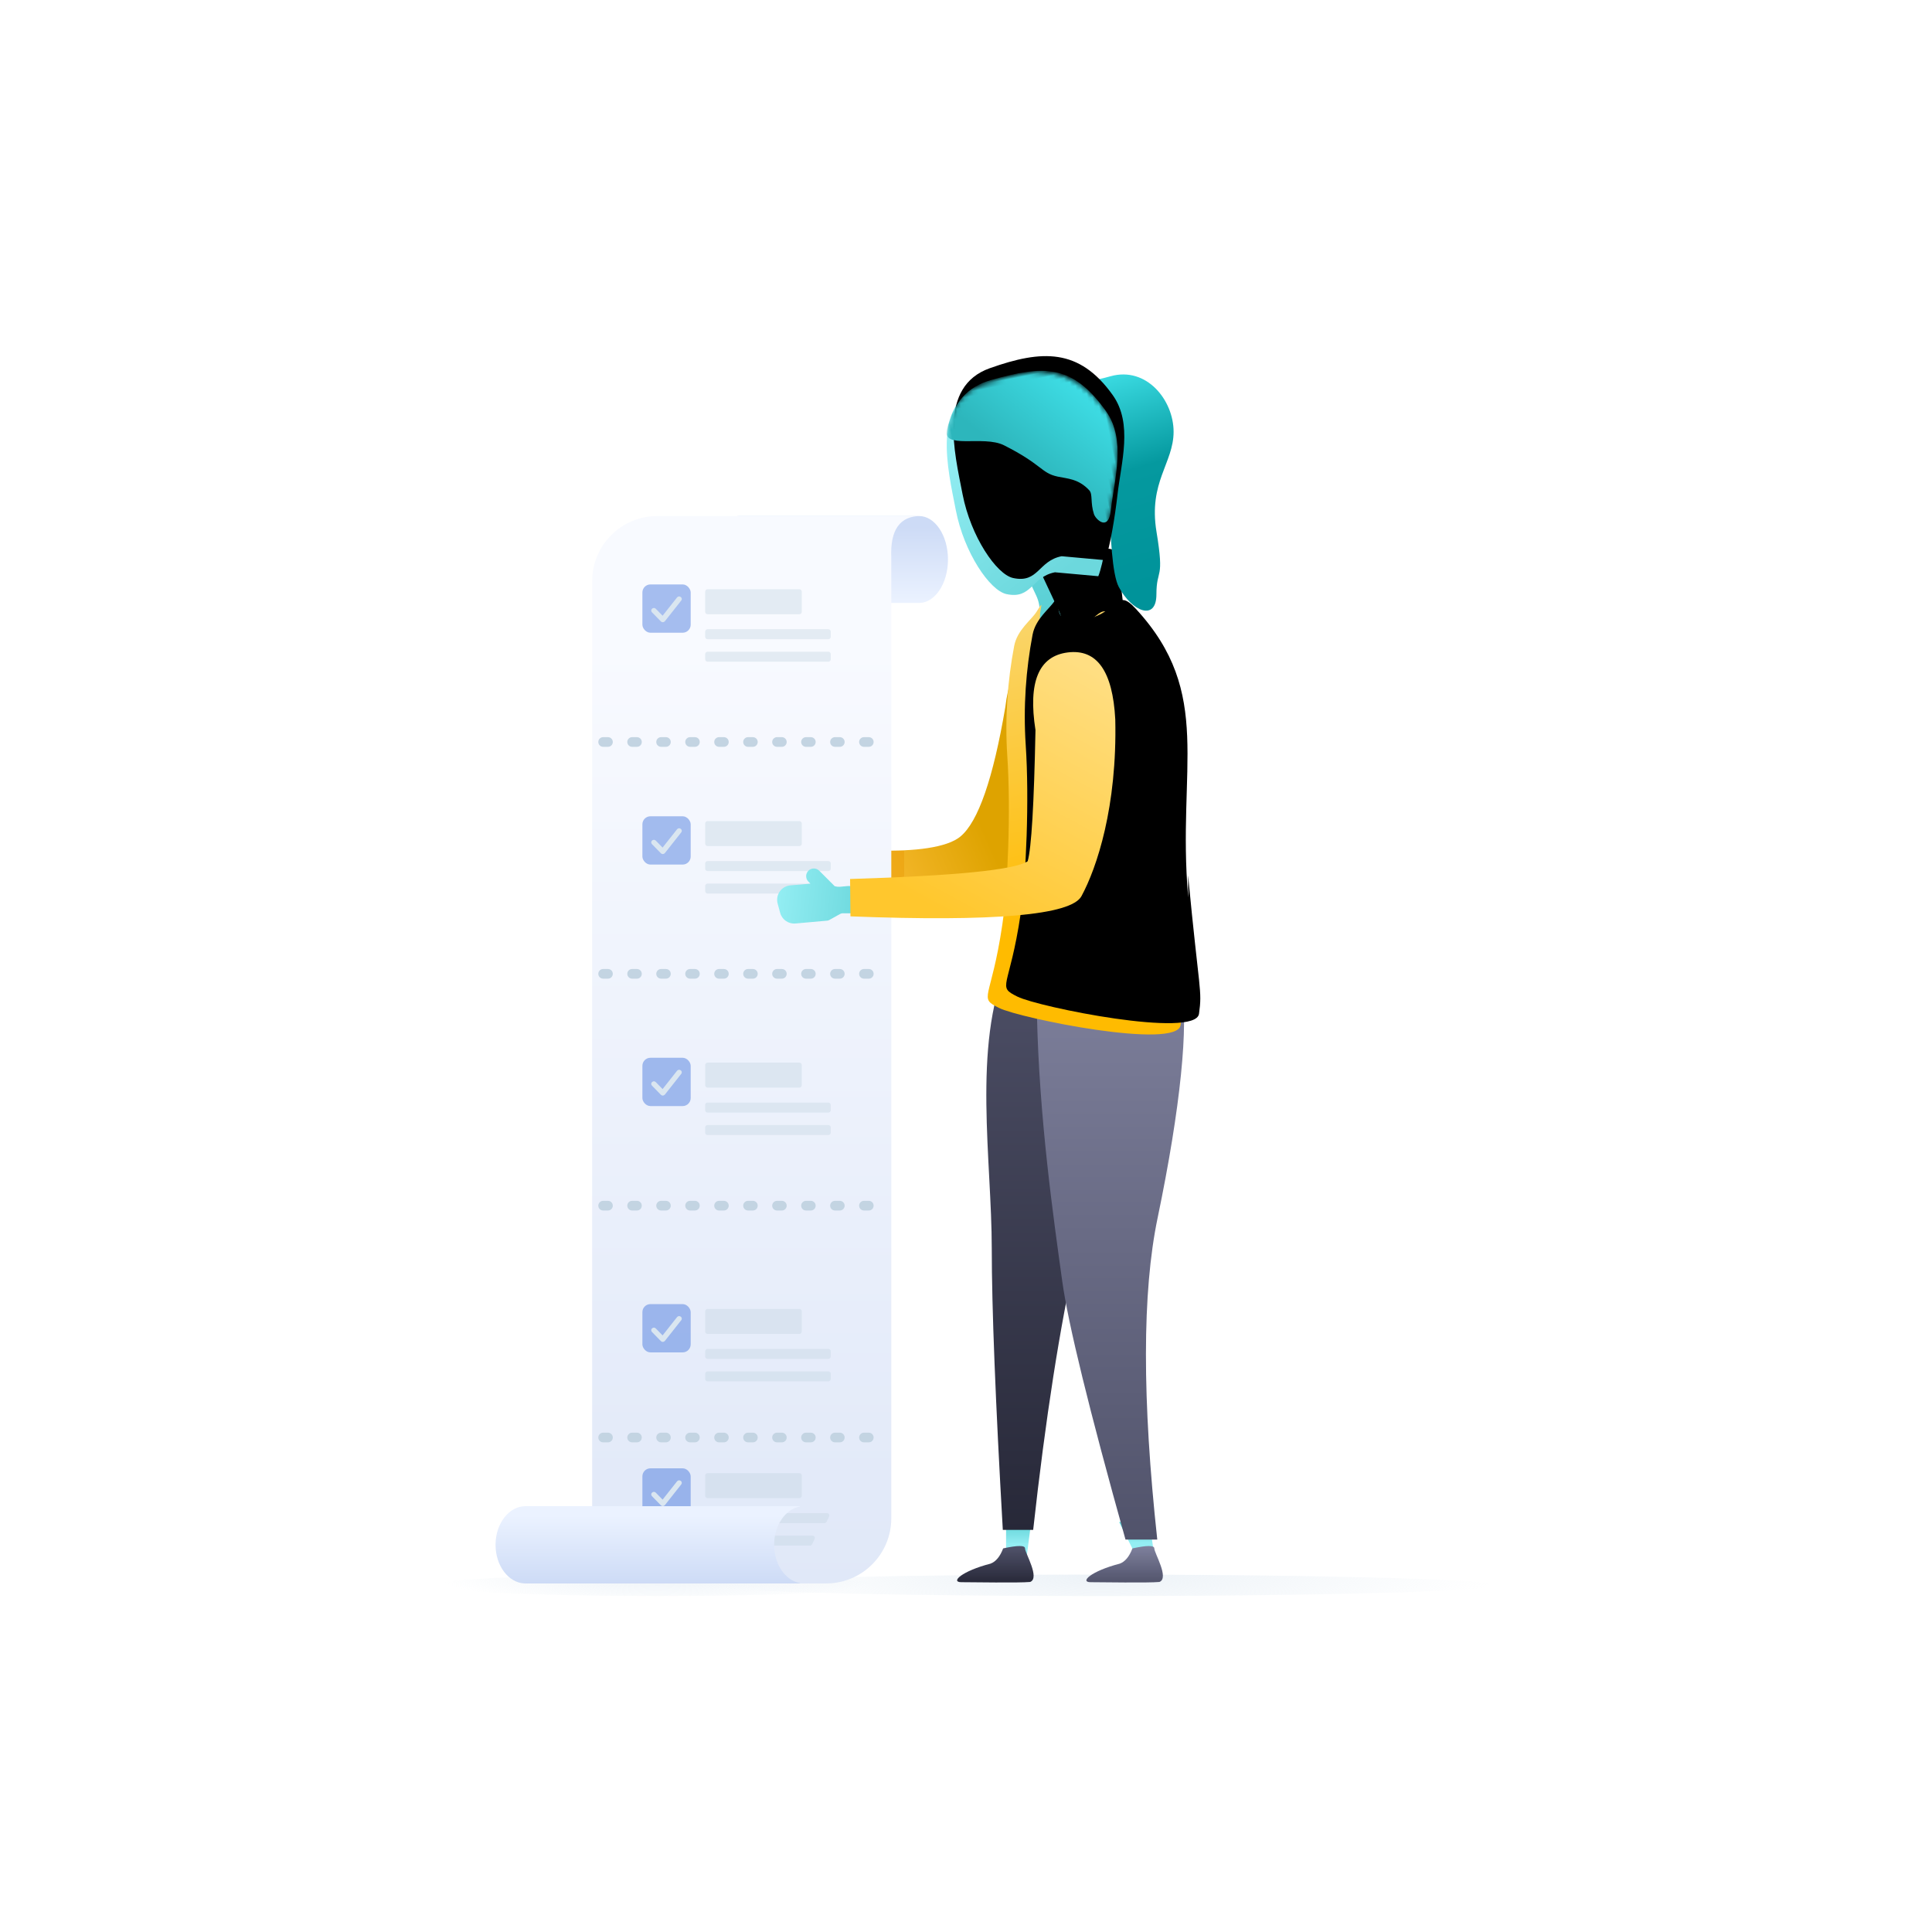 <svg xmlns="http://www.w3.org/2000/svg" xmlns:xlink="http://www.w3.org/1999/xlink" width="400" height="400" viewBox="0 0 400 400">
  <defs>
    <radialGradient id="disburse-a" cx="50%" cy="0%" r="1845.324%" fx="50%" fy="0%" gradientTransform="matrix(-.027 0 0 -.141 .514 0)">
      <stop offset="0%" stop-color="#DAE6F0"/>
      <stop offset="100%" stop-color="#DAE6F0" stop-opacity="0"/>
    </radialGradient>
    <radialGradient id="disburse-b" cx="50%" cy="0%" r="1035.971%" fx="50%" fy="0%" gradientTransform="matrix(-.048 0 0 -.141 .524 0)">
      <stop offset="0%" stop-color="#DAE6F0"/>
      <stop offset="100%" stop-color="#DAE6F0" stop-opacity="0"/>
    </radialGradient>
    <linearGradient id="disburse-c" x1="0%" x2="100%" y1="50%" y2="56.617%">
      <stop offset="0%" stop-color="#94EEF3"/>
      <stop offset="100%" stop-color="#6CD8DD"/>
    </linearGradient>
    <linearGradient id="disburse-d" x1="36.798%" x2="55.835%" y1="87.128%" y2="50%">
      <stop offset="0%" stop-color="#FCBE3A"/>
      <stop offset="100%" stop-color="#DEA300"/>
    </linearGradient>
    <linearGradient id="disburse-e" x1="61.045%" x2="61.045%" y1="73.924%" y2="35.913%">
      <stop offset="0%" stop-color="#94EEF3"/>
      <stop offset="100%" stop-color="#6CD8DD"/>
    </linearGradient>
    <linearGradient id="disburse-f" x1="61.045%" x2="61.045%" y1="73.924%" y2="35.913%">
      <stop offset="0%" stop-color="#94EEF3"/>
      <stop offset="100%" stop-color="#6CD8DD"/>
    </linearGradient>
    <linearGradient id="disburse-g" x1="50%" x2="50%" y1="0%" y2="100%">
      <stop offset="0%" stop-color="#52546C"/>
      <stop offset="100%" stop-color="#272838"/>
    </linearGradient>
    <linearGradient id="disburse-h" x1="50%" x2="50%" y1="0%" y2="100%">
      <stop offset="0%" stop-color="#80829E"/>
      <stop offset="100%" stop-color="#51536B"/>
    </linearGradient>
    <linearGradient id="disburse-i" x1="50%" x2="50%" y1="0%" y2="100%">
      <stop offset="0%" stop-color="#52546C"/>
      <stop offset="100%" stop-color="#272838"/>
    </linearGradient>
    <linearGradient id="disburse-j" x1="50%" x2="50%" y1="0%" y2="100%">
      <stop offset="0%" stop-color="#80829E"/>
      <stop offset="100%" stop-color="#51536B"/>
    </linearGradient>
    <linearGradient id="disburse-k" x1="50%" x2="50%" y1="27.951%" y2="100%">
      <stop offset="0%" stop-color="#60D3D8"/>
      <stop offset="100%" stop-color="#53CCD1"/>
    </linearGradient>
    <path id="disburse-l" d="M13.044,35.855 L25.436,35.855 C26.496,35.855 27.356,36.715 27.356,37.775 C27.356,37.824 27.354,37.873 27.35,37.921 L26.462,49.582 C26.454,49.691 26.455,49.801 26.465,49.91 L27.307,58.743 C27.408,59.799 26.633,60.736 25.578,60.837 C25.517,60.842 25.456,60.845 25.396,60.845 L13.053,60.845 C11.993,60.845 11.133,59.986 11.133,58.925 C11.133,58.765 11.153,58.605 11.193,58.449 L13.27,50.331 C13.587,49.091 13.59,47.791 13.277,46.549 L11.182,38.245 C10.923,37.217 11.546,36.173 12.575,35.914 C12.728,35.875 12.886,35.855 13.044,35.855 Z"/>
    <filter id="disburse-m" width="119.5%" height="116%" x="-8.6%" y="-8%" filterUnits="objectBoundingBox">
      <feOffset dx="4" dy="4" in="SourceAlpha" result="shadowOffsetInner1"/>
      <feComposite in="shadowOffsetInner1" in2="SourceAlpha" k2="-1" k3="1" operator="arithmetic" result="shadowInnerInner1"/>
      <feColorMatrix in="shadowInnerInner1" values="0 0 0 0 0.188   0 0 0 0 0.761   0 0 0 0 0.788  0 0 0 0.98 0"/>
    </filter>
    <linearGradient id="disburse-n" x1="50%" x2="53.705%" y1="1.803%" y2="87.165%">
      <stop offset="0%" stop-color="#3EDFE6"/>
      <stop offset="46.501%" stop-color="#05999F"/>
      <stop offset="100%" stop-color="#00939A"/>
    </linearGradient>
    <linearGradient id="disburse-p" x1="26.27%" x2="52.962%" y1="21.572%" y2="90.965%">
      <stop offset="0%" stop-color="#94EEF3"/>
      <stop offset="100%" stop-color="#6CD8DD"/>
    </linearGradient>
    <path id="disburse-o" d="M26.659,45.074 C28.172,42.738 30.478,36.407 31.777,32.275 C33.798,25.851 37.762,18.459 34.742,11.826 C29.778,0.927 22.128,-0.177 10.842,1.51 C-0.444,3.198 0.312,17.154 0.312,26.068 C0.312,34.982 4.04,43.685 7.274,45.074 C12.239,47.206 13.039,42.564 18,42.564 L26.659,45.074 Z"/>
    <filter id="disburse-q" width="108.4%" height="106.7%" x="-4.2%" y="-3.4%" filterUnits="objectBoundingBox">
      <feOffset dx="2" dy="-3" in="SourceAlpha" result="shadowOffsetInner1"/>
      <feComposite in="shadowOffsetInner1" in2="SourceAlpha" k2="-1" k3="1" operator="arithmetic" result="shadowInnerInner1"/>
      <feColorMatrix in="shadowInnerInner1" values="0 0 0 0 0.188   0 0 0 0 0.761   0 0 0 0 0.788  0 0 0 0.2 0"/>
    </filter>
    <linearGradient id="disburse-r" x1="87.239%" x2="42.535%" y1="18.051%" y2="55.27%">
      <stop offset="0%" stop-color="#3FE0E8"/>
      <stop offset="100%" stop-color="#2DB6BC"/>
    </linearGradient>
    <linearGradient id="disburse-t" x1="54.381%" x2="50%" y1="70.23%" y2="7.359%">
      <stop offset="0%" stop-color="#FB0"/>
      <stop offset="100%" stop-color="#FAD466"/>
    </linearGradient>
    <path id="disburse-u" d="M116.44,56.128 C115.199,57.782 112.125,59.509 111.191,62.815 C109.219,69.794 107.951,77.481 107.788,85.485 C107.56,96.734 105.505,112.585 103.712,120.104 C100.039,135.508 97.34,134.615 101.54,137.182 C105.739,139.75 137.519,149.082 138.68,143.997 C139.811,139.044 139.115,139.71 138.928,115.386 C138.923,114.733 138.554,120.359 138.554,119.66 C138.554,92.886 147.588,78.276 132.974,59.352 C128.944,54.135 129.684,60.405 120.883,60.753 C113.157,61.059 119.967,51.427 116.44,56.128 Z"/>
    <filter id="disburse-v" width="109.5%" height="104.4%" x="-4.8%" y="-2.2%" filterUnits="objectBoundingBox">
      <feOffset dx="4" dy="-2" in="SourceAlpha" result="shadowOffsetInner1"/>
      <feComposite in="shadowOffsetInner1" in2="SourceAlpha" k2="-1" k3="1" operator="arithmetic" result="shadowInnerInner1"/>
      <feColorMatrix in="shadowInnerInner1" values="0 0 0 0 1   0 0 0 0 0.635   0 0 0 0 0.192  0 0 0 0.3 0"/>
    </filter>
    <linearGradient id="disburse-w" x1="50%" x2="50%" y1="100%" y2="12.515%">
      <stop offset="0%" stop-color="#EBF2FF"/>
      <stop offset="100%" stop-color="#CDDBF6"/>
    </linearGradient>
    <linearGradient id="disburse-x" x1="50%" x2="50%" y1="12.515%" y2="100%">
      <stop offset="0%" stop-color="#F8FAFF"/>
      <stop offset="100%" stop-color="#E0E8F8"/>
    </linearGradient>
    <linearGradient id="disburse-y" x1="50%" x2="50%" y1="12.515%" y2="100%">
      <stop offset="0%" stop-color="#EBF2FF"/>
      <stop offset="100%" stop-color="#CDDBF6"/>
    </linearGradient>
    <linearGradient id="disburse-z" x1="0%" x2="100%" y1="50%" y2="56.856%">
      <stop offset="0%" stop-color="#94EEF3"/>
      <stop offset="100%" stop-color="#6CD8DD"/>
    </linearGradient>
    <linearGradient id="disburse-A" x1="27.587%" x2="76.616%" y1="92.711%" y2="0%">
      <stop offset="0%" stop-color="#FFC72D"/>
      <stop offset="100%" stop-color="#FFDE82"/>
    </linearGradient>
  </defs>
  <g fill="none" fill-rule="evenodd">
    <rect width="400" height="400"/>
    <g transform="translate(90 70)">
      <ellipse cx="138.08" cy="258.224" fill="url(#disburse-a)" opacity=".5" rx="82.08" ry="2.224"/>
      <ellipse cx="46.08" cy="258.224" fill="url(#disburse-b)" opacity=".5" rx="46.08" ry="2.224"/>
      <g transform="translate(12)">
        <g transform="rotate(30 -29.57 159.533)">
          <path fill="url(#disburse-c)" d="M9.665,65.482 L12.814,68.631 C13.219,68.733 13.567,68.772 13.857,68.748 C14.196,68.721 14.739,68.671 15.483,68.599 C17.048,68.449 18.438,69.596 18.588,71.161 C18.591,71.182 18.592,71.204 18.594,71.226 L18.639,71.839 C18.725,73.02 17.837,74.047 16.657,74.133 C16.605,74.136 16.553,74.138 16.501,74.138 L14.45,74.138 C14.283,74.138 14.119,74.18 13.972,74.26 L11.67,75.514 C11.55,75.579 11.417,75.62 11.28,75.632 L4.673,76.214 C3.23,76.341 1.903,75.42 1.517,74.024 L1.025,72.24 C0.585,70.643 1.522,68.991 3.12,68.55 C3.3,68.5 3.485,68.468 3.672,68.452 L7.799,68.114 L7.416,67.731 C6.795,67.11 6.795,66.103 7.416,65.482 C8.037,64.861 9.044,64.861 9.665,65.482 Z" transform="rotate(-10 9.82 70.608)"/>
          <path fill="url(#disburse-d)" d="M46.385,19.663 C51.617,33.754 53.4,43.046 51.735,47.54 C49.237,54.282 30.218,63.668 16,67.946 L18.081,75.548 C47.21,67.297 62.828,59.682 64.935,52.702 C68.096,42.232 69.717,29.967 65.427,13.075 C61.244,2.229 56.121,-1.469 50.06,1.981 C43.999,5.431 42.774,11.325 46.385,19.663 Z"/>
        </g>
        <g transform="translate(105.88 242.304)">
          <polygon fill="url(#disburse-e)" points=".416 3.082 .416 9.698 4.72 9.698 5.875 .793"/>
          <polygon fill="url(#disburse-f)" points="23.826 2.817 26.971 9.11 30.97 8.745 29.883 1.647"/>
        </g>
        <g transform="translate(96.16 250.088)">
          <path fill="url(#disburse-g)" d="M9.531,0.491 C8.891,2.181 8.021,3.232 6.922,3.645 C0.89,5.209 -1.414,7.486 0.861,7.486 C3.136,7.486 12.743,7.66 15.124,7.438 C17.213,6.617 14.063,1.472 14.063,0.491 C14.063,-0.164 12.552,-0.164 9.531,0.491 Z"/>
          <path fill="url(#disburse-h)" d="M36.296,0.491 C35.655,2.181 34.785,3.232 33.687,3.645 C27.655,5.209 25.351,7.486 27.625,7.486 C29.9,7.486 39.507,7.66 41.888,7.438 C43.977,6.617 40.827,1.472 40.827,0.491 C40.827,-0.164 39.317,-0.164 36.296,0.491 Z"/>
        </g>
        <g transform="translate(101.56 115.536)">
          <path fill="url(#disburse-i)" d="M4.896,14.314 C8.011,3.653 14.172,-0.817 23.382,0.906 C32.591,2.629 36.141,7.92 34.033,16.779 C23.648,41.861 22.222,60.886 19.313,73.786 C15.891,88.964 12.902,108.107 10.347,131.216 L4.062,131.216 C2.536,104.507 1.774,85.088 1.774,72.957 C1.774,54.76 -2.244,31.006 4.896,14.314 Z"/>
          <path fill="url(#disburse-j)" d="M11.12,24.131 C11.422,15.625 15.98,10.97 24.794,10.167 C33.607,9.363 39.024,12.249 41.043,18.825 C42.566,26.486 40.896,43.645 36.106,66.651 C32.913,81.989 32.892,104.177 36.041,133.216 L29.463,133.216 C21.94,106.316 17.576,88.496 16.37,79.758 C14.562,66.651 11.574,46.051 11.12,24.131 Z"/>
        </g>
        <polygon fill="#E89700" points="82.518 106.154 85.194 106.154 85.194 111.512 82.518 111.958" opacity=".4"/>
        <g transform="rotate(-11 97.963 -465.5)">
          <use fill="url(#disburse-k)" xlink:href="#disburse-l"/>
          <use fill="#000" filter="url(#disburse-m)" xlink:href="#disburse-l"/>
          <path fill="url(#disburse-n)" d="M30.056,11.63 C34.179,9.839 35.997,10.19 35.509,12.682 C34.777,16.421 28.687,42.542 30.403,48.087 C32.12,53.632 36.675,56.561 37.748,51.08 C38.822,45.598 39.947,48.779 40.243,38.338 C40.54,27.896 46.416,25.087 47.668,18.695 C48.919,12.304 44.773,4.283 37.028,4.92 C29.284,5.558 31.853,3.922 26.868,2.959 C23.545,2.318 24.607,5.208 30.056,11.63 Z"/>
          <mask id="disburse-s" fill="#fff">
            <use xlink:href="#disburse-o"/>
          </mask>
          <use fill="url(#disburse-p)" xlink:href="#disburse-o"/>
          <use fill="#000" filter="url(#disburse-q)" xlink:href="#disburse-o"/>
          <g fill="url(#disburse-r)" mask="url(#disburse-s)">
            <path d="M30.878,32.275 C32.898,25.851 36.863,18.459 33.842,11.826 C28.879,0.927 23.042,-0.03 11.671,0.966 C6.577,1.413 3.273,4.04 0.824,9.194 C-1.121,13.285 7.935,11.765 11.794,14.759 C18.824,20.214 18.18,21.827 21.414,23.216 C23.319,24.034 25.611,24.48 27.328,27.276 C27.898,28.204 27.019,29.807 27.328,32.275 C27.478,33.464 29.578,36.407 30.878,32.275 Z" transform="translate(.9)"/>
          </g>
        </g>
        <g transform="rotate(-5 120.363 100.161)">
          <use fill="url(#disburse-t)" xlink:href="#disburse-u"/>
          <use fill="#000" filter="url(#disburse-v)" xlink:href="#disburse-u"/>
        </g>
        <g transform="translate(0 36)">
          <path fill="url(#disburse-w)" d="M56.268,18.837 C53.016,18.729 50.401,14.741 50.401,9.837 C50.401,4.866 53.087,0.837 56.401,0.837 L56.268,0.84 L56.268,0.837 L94.268,0.837 L94.268,0.838 L94.102,0.841 C90.878,0.995 88.296,4.964 88.296,9.837 C88.296,14.793 90.968,18.814 94.268,18.837 L94.268,18.837 L56.268,18.837 Z" transform="matrix(-1 0 0 1 144.67 0)"/>
          <path fill="url(#disburse-x)" d="M34.098,0.837 L88.598,0.837 L88.598,0.837 C84.307,0.837 82.284,3.704 82.532,9.44 L82.532,208.337 C82.532,215.793 76.487,221.837 69.032,221.837 L20.598,221.837 L20.598,221.837 L20.598,14.337 C20.598,6.881 26.642,0.837 34.098,0.837 Z"/>
          <g transform="translate(31 63)">
            <path fill="#C3D4E2" d="M38.5,13.931 C38.776,13.931 39,14.155 39,14.431 L39,15.5 C39,15.745 38.823,15.95 38.59,15.992 L38.5,16 L38.5,16 L13.5,16 C13.224,16 13,15.776 13,15.5 L13,14.431 C13,14.155 13.224,13.931 13.5,13.931 L38.5,13.931 Z M38.5,9.276 C38.776,9.276 39,9.5 39,9.776 L39,10.845 C39,11.121 38.776,11.345 38.5,11.345 L13.5,11.345 C13.224,11.345 13,11.121 13,10.845 L13,9.776 C13,9.5 13.224,9.276 13.5,9.276 L38.5,9.276 Z M32.5,1 C32.776,1 33,1.224 33,1.5 L33,5.672 C33,5.949 32.776,6.172 32.5,6.172 L13.5,6.172 C13.224,6.172 13,5.949 13,5.672 L13,1.5 C13,1.224 13.224,1 13.5,1 L32.5,1 Z" opacity=".4"/>
            <rect width="10" height="10" fill="#2A63D7" opacity=".4" rx="1.667"/>
            <path fill="#DAE6F0" d="M5.906,0.576 L5.939,0.598 C6.168,0.753 6.228,1.064 6.074,1.294 L6.051,1.324 L6.051,1.324 L2.683,5.588 L2.619,5.655 L2.619,5.655 C2.614,5.657 2.605,5.666 2.595,5.674 L2.565,5.699 C2.349,5.881 2.029,5.865 1.832,5.663 L-0.03,3.758 C-0.223,3.56 -0.22,3.243 -0.022,3.05 L0.006,3.025 L0.006,3.025 L0.036,2.999 C0.253,2.818 0.572,2.834 0.77,3.036 L2.183,4.481 L5.18,0.689 C5.356,0.468 5.672,0.418 5.906,0.576 Z" transform="translate(2 2)"/>
          </g>
          <g transform="translate(31 15)">
            <path fill="#C3D4E2" d="M38.5,13.931 C38.776,13.931 39,14.155 39,14.431 L39,15.5 C39,15.745 38.823,15.95 38.59,15.992 L38.5,16 L38.5,16 L13.5,16 C13.224,16 13,15.776 13,15.5 L13,14.431 C13,14.155 13.224,13.931 13.5,13.931 L38.5,13.931 Z M38.5,9.276 C38.776,9.276 39,9.5 39,9.776 L39,10.845 C39,11.121 38.776,11.345 38.5,11.345 L13.5,11.345 C13.224,11.345 13,11.121 13,10.845 L13,9.776 C13,9.5 13.224,9.276 13.5,9.276 L38.5,9.276 Z M32.5,1 C32.776,1 33,1.224 33,1.5 L33,5.672 C33,5.949 32.776,6.172 32.5,6.172 L13.5,6.172 C13.224,6.172 13,5.949 13,5.672 L13,1.5 C13,1.224 13.224,1 13.5,1 L32.5,1 Z" opacity=".4"/>
            <rect width="10" height="10" fill="#2A63D7" opacity=".4" rx="1.667"/>
            <path fill="#DAE6F0" d="M5.906,0.576 L5.939,0.598 C6.168,0.753 6.228,1.064 6.074,1.294 L6.051,1.324 L6.051,1.324 L2.683,5.588 L2.619,5.655 L2.619,5.655 C2.614,5.657 2.605,5.666 2.595,5.674 L2.565,5.699 C2.349,5.881 2.029,5.865 1.832,5.663 L-0.03,3.758 C-0.223,3.56 -0.22,3.243 -0.022,3.05 L0.006,3.025 L0.006,3.025 L0.036,2.999 C0.253,2.818 0.572,2.834 0.77,3.036 L2.183,4.481 L5.18,0.689 C5.356,0.468 5.672,0.418 5.906,0.576 Z" transform="translate(2 2)"/>
          </g>
          <g transform="translate(31 113)">
            <path fill="#C3D4E2" d="M38.5,13.931 C38.776,13.931 39,14.155 39,14.431 L39,15.5 C39,15.745 38.823,15.95 38.59,15.992 L38.5,16 L38.5,16 L13.5,16 C13.224,16 13,15.776 13,15.5 L13,14.431 C13,14.155 13.224,13.931 13.5,13.931 L38.5,13.931 Z M38.5,9.276 C38.776,9.276 39,9.5 39,9.776 L39,10.845 C39,11.121 38.776,11.345 38.5,11.345 L13.5,11.345 C13.224,11.345 13,11.121 13,10.845 L13,9.776 C13,9.5 13.224,9.276 13.5,9.276 L38.5,9.276 Z M32.5,1 C32.776,1 33,1.224 33,1.5 L33,5.672 C33,5.949 32.776,6.172 32.5,6.172 L13.5,6.172 C13.224,6.172 13,5.949 13,5.672 L13,1.5 C13,1.224 13.224,1 13.5,1 L32.5,1 Z" opacity=".4"/>
            <rect width="10" height="10" fill="#2A63D7" opacity=".4" rx="1.667"/>
            <path fill="#DAE6F0" d="M5.906,0.576 L5.939,0.598 C6.168,0.753 6.228,1.064 6.074,1.294 L6.051,1.324 L6.051,1.324 L2.683,5.588 L2.619,5.655 L2.619,5.655 C2.614,5.657 2.605,5.666 2.595,5.674 L2.565,5.699 C2.349,5.881 2.029,5.865 1.832,5.663 L-0.03,3.758 C-0.223,3.56 -0.22,3.243 -0.022,3.05 L0.006,3.025 L0.006,3.025 L0.036,2.999 C0.253,2.818 0.572,2.834 0.77,3.036 L2.183,4.481 L5.18,0.689 C5.356,0.468 5.672,0.418 5.906,0.576 Z" transform="translate(2 2)"/>
          </g>
          <g transform="translate(31 164)">
            <path fill="#C3D4E2" d="M38.5,13.931 C38.776,13.931 39,14.155 39,14.431 L39,15.5 C39,15.745 38.823,15.95 38.59,15.992 L38.5,16 L38.5,16 L13.5,16 C13.224,16 13,15.776 13,15.5 L13,14.431 C13,14.155 13.224,13.931 13.5,13.931 L38.5,13.931 Z M38.5,9.276 C38.776,9.276 39,9.5 39,9.776 L39,10.845 C39,11.121 38.776,11.345 38.5,11.345 L13.5,11.345 C13.224,11.345 13,11.121 13,10.845 L13,9.776 C13,9.5 13.224,9.276 13.5,9.276 L38.5,9.276 Z M32.5,1 C32.776,1 33,1.224 33,1.5 L33,5.672 C33,5.949 32.776,6.172 32.5,6.172 L13.5,6.172 C13.224,6.172 13,5.949 13,5.672 L13,1.5 C13,1.224 13.224,1 13.5,1 L32.5,1 Z" opacity=".4"/>
            <rect width="10" height="10" fill="#2A63D7" opacity=".4" rx="1.667"/>
            <path fill="#DAE6F0" d="M5.906,0.576 L5.939,0.598 C6.168,0.753 6.228,1.064 6.074,1.294 L6.051,1.324 L6.051,1.324 L2.683,5.588 L2.619,5.655 L2.619,5.655 C2.614,5.657 2.605,5.666 2.595,5.674 L2.565,5.699 C2.349,5.881 2.029,5.865 1.832,5.663 L-0.03,3.758 C-0.223,3.56 -0.22,3.243 -0.022,3.05 L0.006,3.025 L0.006,3.025 L0.036,2.999 C0.253,2.818 0.572,2.834 0.77,3.036 L2.183,4.481 L5.18,0.689 C5.356,0.468 5.672,0.418 5.906,0.576 Z" transform="translate(2 2)"/>
          </g>
          <g transform="translate(31 198)">
            <path fill="#C3D4E2" d="M35.203,13.931 C35.479,13.931 35.703,14.155 35.703,14.431 C35.703,14.506 35.686,14.581 35.653,14.649 L35.137,15.718 C35.065,15.866 34.926,15.967 34.767,15.993 L34.686,16 L34.686,16 L13.5,16 C13.224,16 13,15.776 13,15.5 L13,14.431 C13,14.155 13.224,13.931 13.5,13.931 L35.203,13.931 Z M38.203,9.276 C38.479,9.276 38.703,9.5 38.703,9.776 C38.703,9.851 38.686,9.926 38.653,9.993 L38.137,11.062 C38.053,11.235 37.878,11.345 37.686,11.345 L13.5,11.345 C13.224,11.345 13,11.121 13,10.845 L13,9.776 C13,9.5 13.224,9.276 13.5,9.276 L38.203,9.276 Z M32.5,1 C32.776,1 33,1.224 33,1.5 L33,5.672 C33,5.949 32.776,6.172 32.5,6.172 L13.5,6.172 C13.224,6.172 13,5.949 13,5.672 L13,1.5 C13,1.224 13.224,1 13.5,1 L32.5,1 Z" opacity=".4"/>
            <rect width="10" height="10" fill="#2A63D7" opacity=".4" rx="1.667"/>
            <path fill="#DAE6F0" d="M5.906,0.576 L5.939,0.598 C6.168,0.753 6.228,1.064 6.074,1.294 L6.051,1.324 L6.051,1.324 L2.683,5.588 L2.619,5.655 L2.619,5.655 C2.614,5.657 2.605,5.666 2.595,5.674 L2.565,5.699 C2.349,5.881 2.029,5.865 1.832,5.663 L-0.03,3.758 C-0.223,3.56 -0.22,3.243 -0.022,3.05 L0.006,3.025 L0.006,3.025 L0.036,2.999 C0.253,2.818 0.572,2.834 0.77,3.036 L2.183,4.481 L5.18,0.689 C5.356,0.468 5.672,0.418 5.906,0.576 Z" transform="translate(2 2)"/>
          </g>
          <g stroke="#C3D4E2" stroke-dasharray="1 5" stroke-linecap="round" stroke-linejoin="round" stroke-width="2" transform="translate(22.874 45.62)">
            <line x2="59.609" y1="98" y2="98"/>
            <line x2="59.609" y1="146" y2="146"/>
            <line x2="59.609" y1="50" y2="50"/>
            <line x2="59.609" y1="2" y2="2"/>
          </g>
          <path fill="url(#disburse-y)" d="M6.599,221.832 C3.266,221.69 0.598,218.165 0.598,213.837 C0.598,209.419 3.378,205.837 6.808,205.837 L6.808,205.837 L63.598,205.837 L63.599,205.918 C60.589,206.472 58.276,209.806 58.276,213.837 C58.276,217.867 60.589,221.201 63.599,221.756 L63.598,221.837 L6.808,221.837 Z"/>
        </g>
        <g transform="translate(59 65)">
          <path fill="url(#disburse-z)" d="M8.616,45.277 L11.823,48.484 C12.224,48.586 12.569,48.625 12.857,48.601 C13.189,48.573 13.714,48.524 14.432,48.454 C16.02,48.299 17.433,49.461 17.588,51.049 C17.59,51.073 17.592,51.098 17.594,51.123 L17.642,51.788 C17.726,52.97 16.836,53.997 15.654,54.082 C15.603,54.085 15.552,54.087 15.501,54.087 L13.454,54.087 C13.285,54.087 13.118,54.13 12.97,54.213 L10.672,55.486 C10.55,55.554 10.416,55.595 10.277,55.608 L3.688,56.199 C2.239,56.329 0.905,55.4 0.524,53.996 L0.004,52.076 C-0.429,50.477 0.516,48.829 2.115,48.396 C2.29,48.348 2.469,48.317 2.65,48.302 L6.797,47.955 L6.367,47.525 C5.747,46.904 5.747,45.898 6.367,45.277 C6.988,44.656 7.995,44.656 8.616,45.277 Z"/>
          <path fill="url(#disburse-A)" d="M53.385,16.161 C53.082,31.562 52.543,40.611 51.77,43.31 C49.083,45.104 36.827,46.329 15,46.985 L15.081,54.723 C44.832,55.869 60.774,54.475 62.906,50.539 C66.104,44.636 70.315,32.002 69.905,13.945 C69.379,3.949 66.104,-0.673 60.079,0.079 C54.054,0.83 51.823,6.191 53.385,16.161 Z"/>
        </g>
      </g>
    </g>
  </g>
</svg>